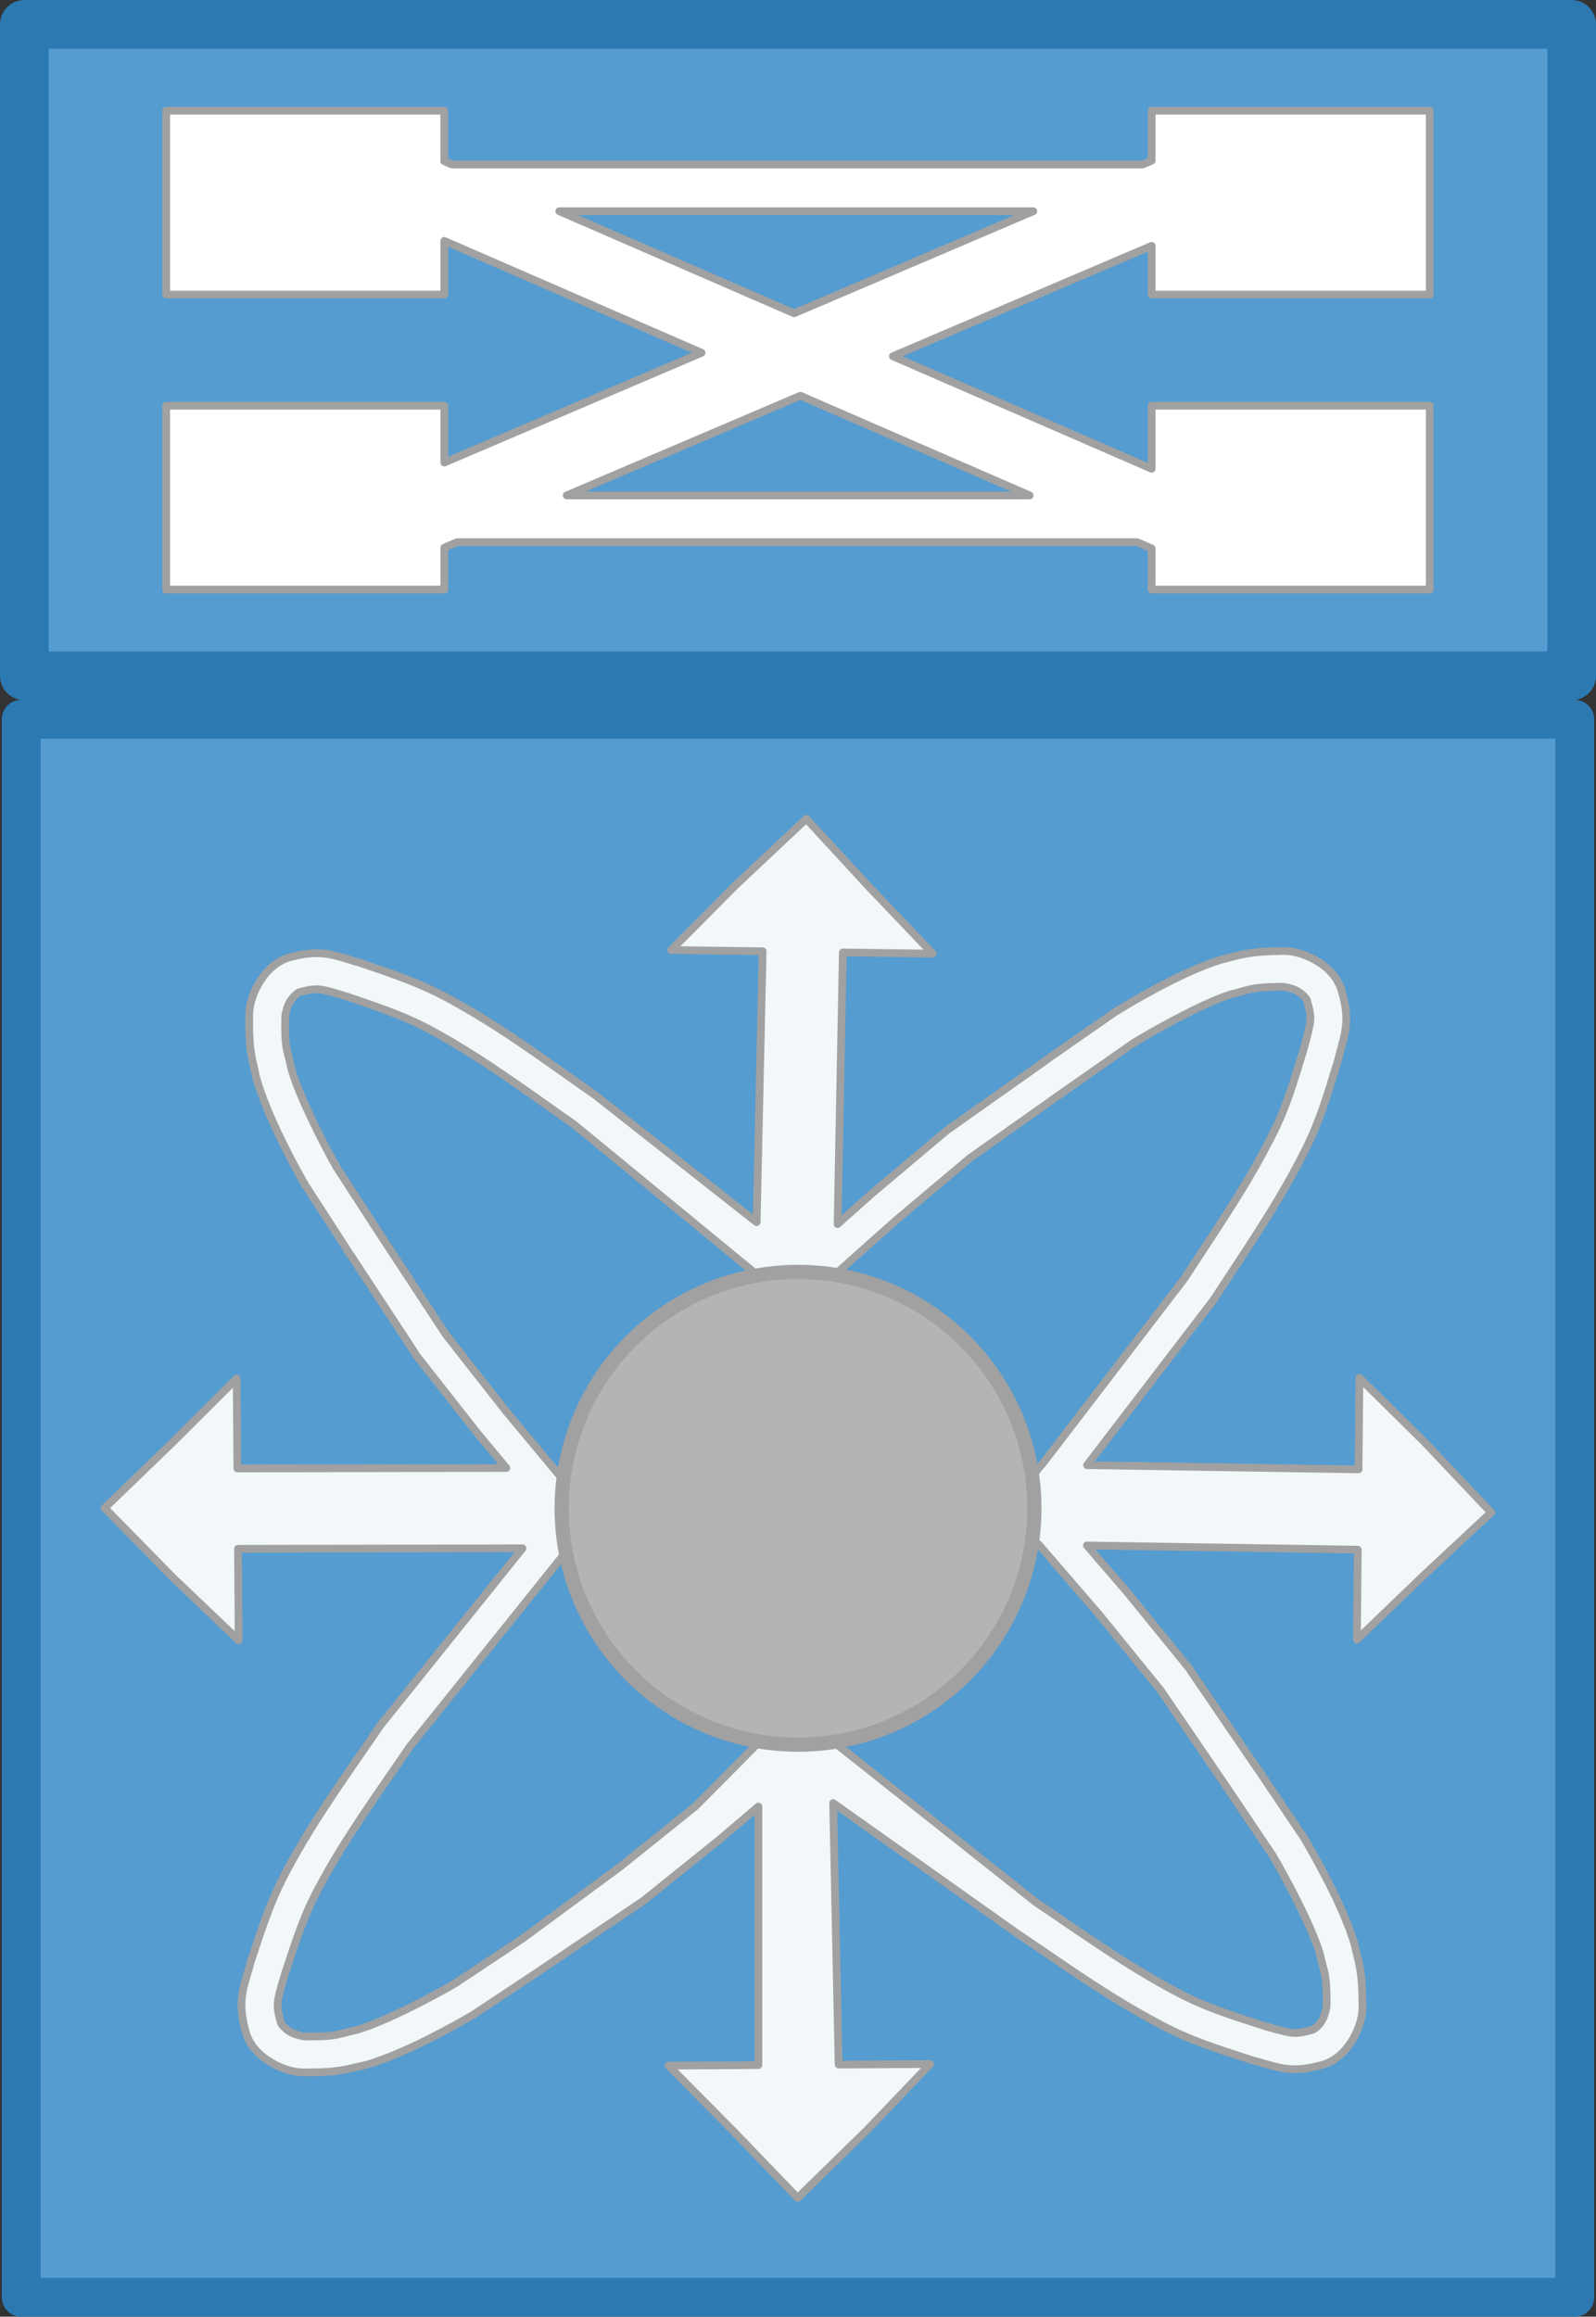 <?xml version="1.0" encoding="UTF-8" standalone="no"?>
<svg
   xmlns:dc="http://purl.org/dc/elements/1.1/"
   xmlns:cc="http://creativecommons.org/ns#"
   xmlns:rdf="http://www.w3.org/1999/02/22-rdf-syntax-ns#"
   xmlns:svg="http://www.w3.org/2000/svg"
   xmlns="http://www.w3.org/2000/svg"
   width="41.323mm"
   height="59.977mm"
   viewBox="0 0 41.323 59.977"
   version="1.1"
   id="svg8">
  <rect x="0" y="0" width="41.323" height="59.977" fill="#333333" stroke="none"/>
  <defs
     id="defs2" />
  <g
     transform="translate(-128.061,-87.622)"
     id="layer1">
    <g
       id="g1091">
      <g
         transform="translate(0.158,-1.124)"
         id="g1081">
        <rect
           style="opacity:1;fill:#559cd0;fill-opacity:1;stroke:#2c79b2;stroke-width:1.26;stroke-linecap:round;stroke-linejoin:round;stroke-miterlimit:4;stroke-dasharray:none;stroke-opacity:1;paint-order:normal"
           id="rect6083-0"
           width="40.063"
           height="16.866"
           x="128.533"
           y="89.377" />
        <path
           style="display:inline;opacity:1;fill:#ffffff;fill-opacity:1;stroke:#a1a1a1;stroke-width:0.2;stroke-linecap:round;stroke-linejoin:round;stroke-miterlimit:4;stroke-dasharray:none;stroke-opacity:1"
           d="m 132.206,91.612 v 4.76 h 7.201 v -1.389 l 6.661,2.896 -6.661,2.842 v -1.471 h -7.201 v 4.759 h 7.201 v -1.085 l 0.333,-0.142 h 17.605 l 0.376,0.164 v 1.063 h 7.2 v -4.759 h -7.2 v 1.632 l -6.701,-2.913 6.701,-2.859 v 1.262 h 7.2 v -4.76 h -7.2 v 1.294 l -0.23,0.098 h -17.89 l -0.196,-0.085 v -1.307 z m 10.178,2.602 H 154.658 l -6.195,2.643 z m 6.241,4.777 5.938,2.581 h -11.988 z"
           id="rect6085-7-9-8-2" />
      </g>
      <g
         transform="translate(0.078)"
         id="g1075">
        <rect
           style="opacity:1;fill:#559cd0;fill-opacity:1;stroke:#2c79b2;stroke-width:1.006;stroke-linecap:round;stroke-linejoin:round;stroke-miterlimit:4;stroke-dasharray:none;stroke-opacity:1"
           id="rect826"
           width="40.223"
           height="40.854"
           x="128.533"
           y="106.243" />
        <g
           id="g1069"
           transform="translate(-0.324,0.57)">
          <path
             id="rect867"
             d="m 149.183,108.25 -1.841,1.73 -1.656,1.667 2.367,0.032 -0.155,7.015 -4.151,-3.266 c -0.007,-0.006 -0.014,-0.011 -0.022,-0.017 -0.002,-0.002 -0.005,-0.003 -0.007,-0.005 -1.17,-0.815 -2.319,-1.686 -3.665,-2.43 -0.813,-0.458 -1.492,-0.678 -2.451,-1.007 -0.021,-0.008 -0.044,-0.013 -0.066,-0.015 -0.332,-0.103 -0.577,-0.187 -0.839,-0.215 -0.281,-0.031 -0.553,0.008 -0.892,0.097 -0.003,6.2e-4 -0.006,10e-4 -0.009,0.002 -0.005,0.001 -0.009,0.003 -0.014,0.005 -0.367,0.117 -0.618,0.397 -0.781,0.679 -0.16,0.278 -0.257,0.589 -0.241,0.902 -0.015,0.852 0.093,1.082 0.168,1.469 l 0.002,0.007 c 0.001,0.009 0.002,0.019 0.005,0.028 0.002,0.005 0.003,0.01 0.005,0.015 0.273,0.988 0.984,2.288 1.272,2.794 0.01,0.018 0.021,0.035 0.035,0.051 6.6e-4,6.7e-4 0.001,0.001 0.002,0.002 l 1.12,1.733 c 0.006,0.008 0.012,0.016 0.018,0.024 6.6e-4,6.7e-4 0.001,10e-4 0.002,0.002 l 1.674,2.55 0.002,0.005 0.016,0.024 c 0.001,0.002 5.7e-4,0.005 0.002,0.007 0.006,0.009 0.012,0.018 0.019,0.026 l 1.56,1.987 c 0.002,0.003 0.005,0.006 0.007,0.009 l 0.748,0.899 -6.964,0.013 -0.018,-2.327 -1.716,1.708 -1.702,1.642 1.769,1.804 1.701,1.62 -0.018,-2.367 7.367,-0.013 -3.66,4.56 c -0.006,0.007 -0.011,0.014 -0.017,0.021 -0.002,0.002 -0.003,0.005 -0.005,0.007 -0.801,1.18 -1.659,2.338 -2.387,3.692 -0.448,0.819 -0.66,1.5 -0.979,2.462 -0.007,0.022 -0.012,0.044 -0.015,0.067 -0.099,0.333 -0.18,0.578 -0.205,0.841 -0.027,0.282 0.015,0.552 0.107,0.891 9.5e-4,0.003 0.002,0.006 0.003,0.009 8.1e-4,0.005 0.003,0.009 0.005,0.015 0.121,0.366 0.404,0.613 0.688,0.772 0.28,0.157 0.592,0.249 0.906,0.23 0.852,0.005 1.081,-0.105 1.466,-0.184 l 0.007,-0.003 c 0.009,-8.7e-4 0.019,-0.001 0.029,-0.003 0.005,-0.002 0.01,-0.003 0.015,-0.005 0.985,-0.284 2.276,-1.009 2.779,-1.303 0.018,-0.01 0.035,-0.022 0.051,-0.035 6.7e-4,-6.6e-4 0.001,-10e-4 0.002,-0.002 l 1.72,-1.14 c 0.008,-0.006 0.016,-0.012 0.024,-0.018 6.7e-4,-6.6e-4 10e-4,-0.001 0.002,-0.002 l 2.53,-1.704 0.005,-0.003 0.024,-0.016 c 0.002,-0.001 0.005,-0.001 0.007,-0.003 0.009,-0.006 0.018,-0.012 0.026,-0.019 l 1.969,-1.583 c 0.003,-0.002 0.006,-0.005 0.009,-0.007 l 1.001,-0.853 v 6.695 l -2.327,0.014 1.704,1.72 1.639,1.704 1.807,-1.766 1.623,-1.699 -2.368,0.014 -0.142,-6.771 4.683,3.318 c 0.007,0.006 0.015,0.011 0.022,0.017 0.002,0.002 0.005,0.003 0.007,0.005 1.184,0.794 2.348,1.645 3.707,2.365 0.821,0.444 1.504,0.651 2.468,0.964 0.021,0.007 0.044,0.012 0.066,0.015 0.334,0.097 0.58,0.176 0.843,0.2 0.282,0.026 0.552,-0.018 0.89,-0.112 0.003,-6.2e-4 0.006,-0.001 0.009,-0.002 0.005,-0.001 0.009,-0.003 0.015,-0.005 0.365,-0.123 0.611,-0.407 0.769,-0.692 0.156,-0.281 0.246,-0.593 0.224,-0.907 -3.9e-4,-0.852 -0.112,-1.081 -0.193,-1.466 l -0.002,-0.007 c -0.001,-0.009 -0.002,-0.019 -0.005,-0.028 -0.002,-0.005 -0.003,-0.009 -0.005,-0.014 -0.29,-0.983 -1.023,-2.27 -1.32,-2.771 -0.01,-0.018 -0.022,-0.035 -0.035,-0.051 -6.6e-4,-6.7e-4 -0.001,-10e-4 -0.002,-0.002 l -1.151,-1.713 c -0.006,-0.008 -0.012,-0.016 -0.019,-0.024 -6.6e-4,-6.7e-4 -0.001,-10e-4 -0.002,-0.002 l -1.718,-2.52 -0.002,-0.005 -0.017,-0.024 c -10e-4,-0.002 -10e-4,-0.005 -0.002,-0.007 -0.006,-0.009 -0.012,-0.018 -0.019,-0.026 l -1.595,-1.96 c -0.002,-0.003 -0.005,-0.006 -0.007,-0.009 l -1.039,-1.206 7.013,0.109 -0.022,2.327 1.745,-1.677 1.73,-1.612 -1.737,-1.835 -1.673,-1.649 -0.023,2.367 -7.03,-0.109 3.262,-4.259 c 0.006,-0.008 0.011,-0.014 0.016,-0.022 0.002,-0.002 0.003,-0.005 0.005,-0.007 0.774,-1.197 1.606,-2.375 2.303,-3.745 0.43,-0.829 0.626,-1.514 0.923,-2.484 0.007,-0.022 0.011,-0.044 0.013,-0.067 0.092,-0.335 0.167,-0.582 0.186,-0.846 0.021,-0.282 -0.027,-0.552 -0.127,-0.889 -9.5e-4,-0.003 -0.002,-0.006 -0.003,-0.009 -0.001,-0.005 -0.003,-0.008 -0.005,-0.014 -0.129,-0.363 -0.417,-0.603 -0.705,-0.757 -0.283,-0.151 -0.598,-0.236 -0.911,-0.21 -0.852,0.015 -1.079,0.13 -1.463,0.218 l -0.007,0.003 c -0.009,10e-4 -0.019,0.002 -0.029,0.005 -0.005,0.002 -0.01,0.004 -0.015,0.006 -0.978,0.306 -2.253,1.06 -2.748,1.366 -0.018,0.011 -0.035,0.023 -0.05,0.037 -6.7e-4,6.6e-4 -10e-4,0.001 -0.002,0.002 l -1.694,1.179 c -0.008,0.006 -0.016,0.013 -0.023,0.02 -6.7e-4,6.6e-4 -0.001,10e-4 -0.002,0.002 l -2.491,1.76 -0.005,0.003 -0.023,0.017 c -0.002,9e-4 -0.005,7e-4 -0.007,0.003 -0.009,0.006 -0.018,0.013 -0.026,0.02 l -1.932,1.627 c -0.003,0.002 -0.006,0.005 -0.009,0.007 l -0.889,0.793 0.136,-7.032 2.326,0.031 -1.671,-1.752 z m 12.3,4.348 c 0.003,4e-5 0.006,4e-5 0.009,0 0.046,-0.003 0.25,0.029 0.393,0.105 0.142,0.076 0.242,0.197 0.26,0.242 0.079,0.271 0.098,0.393 0.087,0.533 -0.009,0.138 -0.064,0.349 -0.162,0.709 v 0.002 c -0.298,0.973 -0.473,1.577 -0.859,2.321 -6.8e-4,0.002 -0.001,0.003 -0.002,0.005 -0.654,1.287 -1.453,2.429 -2.236,3.637 -0.002,0.002 -0.003,0.005 -0.005,0.007 l -0.005,0.007 c -2.4e-4,3.7e-4 -0.002,-3.3e-4 -0.002,0 v 0.002 c -0.001,0.001 -0.005,0.007 -0.005,0.007 l -3.663,4.782 c -0.136,0.136 -0.139,0.183 -0.332,0.434 -0.088,0.102 -0.132,0.253 -0.11,0.381 -0.116,0.316 -0.022,0.807 0.142,1.024 l 0.135,0.157 -0.001,0.082 0.073,0.001 1.581,1.835 1.575,1.938 1.742,2.554 1.164,1.73 c 0.275,0.465 0.983,1.76 1.215,2.528 0.103,0.486 0.183,0.472 0.179,1.296 -1.8e-4,0.009 -4.3e-4,0.019 0,0.028 -4e-5,0.003 -4e-5,0.006 0,0.009 0.003,0.046 -0.034,0.249 -0.112,0.392 -0.078,0.141 -0.2,0.238 -0.246,0.255 -0.272,0.075 -0.395,0.092 -0.535,0.079 -0.138,-0.013 -0.348,-0.07 -0.707,-0.174 h -0.002 c -0.968,-0.314 -1.568,-0.499 -2.306,-0.897 -0.002,-6.8e-4 -0.003,-0.001 -0.005,-0.002 -1.276,-0.676 -2.404,-1.493 -3.6,-2.296 -0.002,-0.002 -0.005,-0.003 -0.007,-0.005 l -0.007,-0.005 c -3.6e-4,-2.3e-4 3.6e-4,-0.002 0,-0.002 h -0.002 c -0.001,-0.001 -0.007,-0.005 -0.007,-0.005 l -5.096,-4.04 c -0.648,-0.456 -1.45,-0.402 -2.079,-0.083 v 0 l -1.631,1.643 -1.948,1.564 -2.54,1.87 -1.737,1.154 c -0.466,0.273 -1.766,0.973 -2.535,1.2 -0.486,0.1 -0.473,0.18 -1.297,0.172 -0.008,-4.2e-4 -0.019,-5.4e-4 -0.028,0.001 -0.003,-2.6e-4 -0.006,-4.7e-4 -0.009,-6.4e-4 -0.046,0.002 -0.249,-0.035 -0.391,-0.114 -0.14,-0.079 -0.237,-0.202 -0.254,-0.248 -0.073,-0.272 -0.089,-0.395 -0.075,-0.535 0.013,-0.138 0.072,-0.347 0.178,-0.705 l 6.4e-4,-0.002 c 0.32,-0.966 0.508,-1.565 0.911,-2.301 6.7e-4,-0.001 0.001,-0.002 0.002,-0.003 0.683,-1.272 1.508,-2.395 2.318,-3.586 0.002,-0.002 0.003,-0.005 0.005,-0.007 l 0.005,-0.007 c 2.4e-4,-3.4e-4 0.002,2e-4 0.002,0 l 6.3e-4,-0.002 c 9.5e-4,-8.3e-4 0.005,-0.007 0.005,-0.007 l 4.111,-5.125 c 0.379,-0.428 0.415,-1.03 0.104,-1.463 -0.162,-0.2 -0.465,-0.559 -0.508,-0.611 l -1.243,-1.494 -1.541,-1.965 -1.697,-2.584 -1.135,-1.751 c -0.267,-0.469 -0.952,-1.777 -1.17,-2.549 -0.095,-0.488 -0.175,-0.475 -0.157,-1.299 3.5e-4,-0.009 8.8e-4,-0.019 6.3e-4,-0.029 4e-5,-0.003 4e-5,-0.006 0,-0.009 -0.002,-0.046 0.038,-0.248 0.119,-0.39 0.081,-0.139 0.204,-0.235 0.25,-0.251 0.273,-0.07 0.397,-0.084 0.536,-0.069 0.138,0.015 0.346,0.076 0.703,0.186 h 0.002 c 0.962,0.331 1.559,0.527 2.29,0.938 0.002,6.8e-4 0.003,0.001 0.005,0.002 1.263,0.698 2.377,1.535 3.559,2.359 0.002,0.002 0.005,0.003 0.007,0.005 l 0.007,0.005 c 3.5e-4,2.5e-4 -3.4e-4,0.002 0,0.002 h 0.002 c 0.001,10e-4 0.007,0.005 0.007,0.005 l 5.077,4.17 c 0.26,0.291 0.873,0.407 1.206,0.125 l 0.474,-0.422 0.034,6.2e-4 6.1e-4,-0.032 1.536,-1.369 1.912,-1.608 2.524,-1.785 1.711,-1.194 c 0.46,-0.283 1.743,-1.012 2.507,-1.257 0.484,-0.111 0.469,-0.191 1.293,-0.201 0.009,1e-4 0.019,2.5e-4 0.029,-0.002 z"
             style="opacity:1;fill:#f2f7f9;fill-opacity:1;stroke:#a1a1a1;stroke-width:0.2;stroke-linecap:round;stroke-linejoin:round;stroke-miterlimit:4;stroke-dasharray:none;stroke-opacity:1;paint-order:normal" />
          <circle
             r="6.12"
             cy="126.1"
             cx="148.969"
             id="path865"
             style="opacity:1;fill:#b4b4b4;fill-opacity:1;stroke:#a1a1a1;stroke-width:0.367;stroke-linecap:round;stroke-linejoin:round;stroke-miterlimit:4;stroke-dasharray:none;stroke-opacity:1;paint-order:normal" />
        </g>
      </g>
    </g>
  </g>
</svg>
